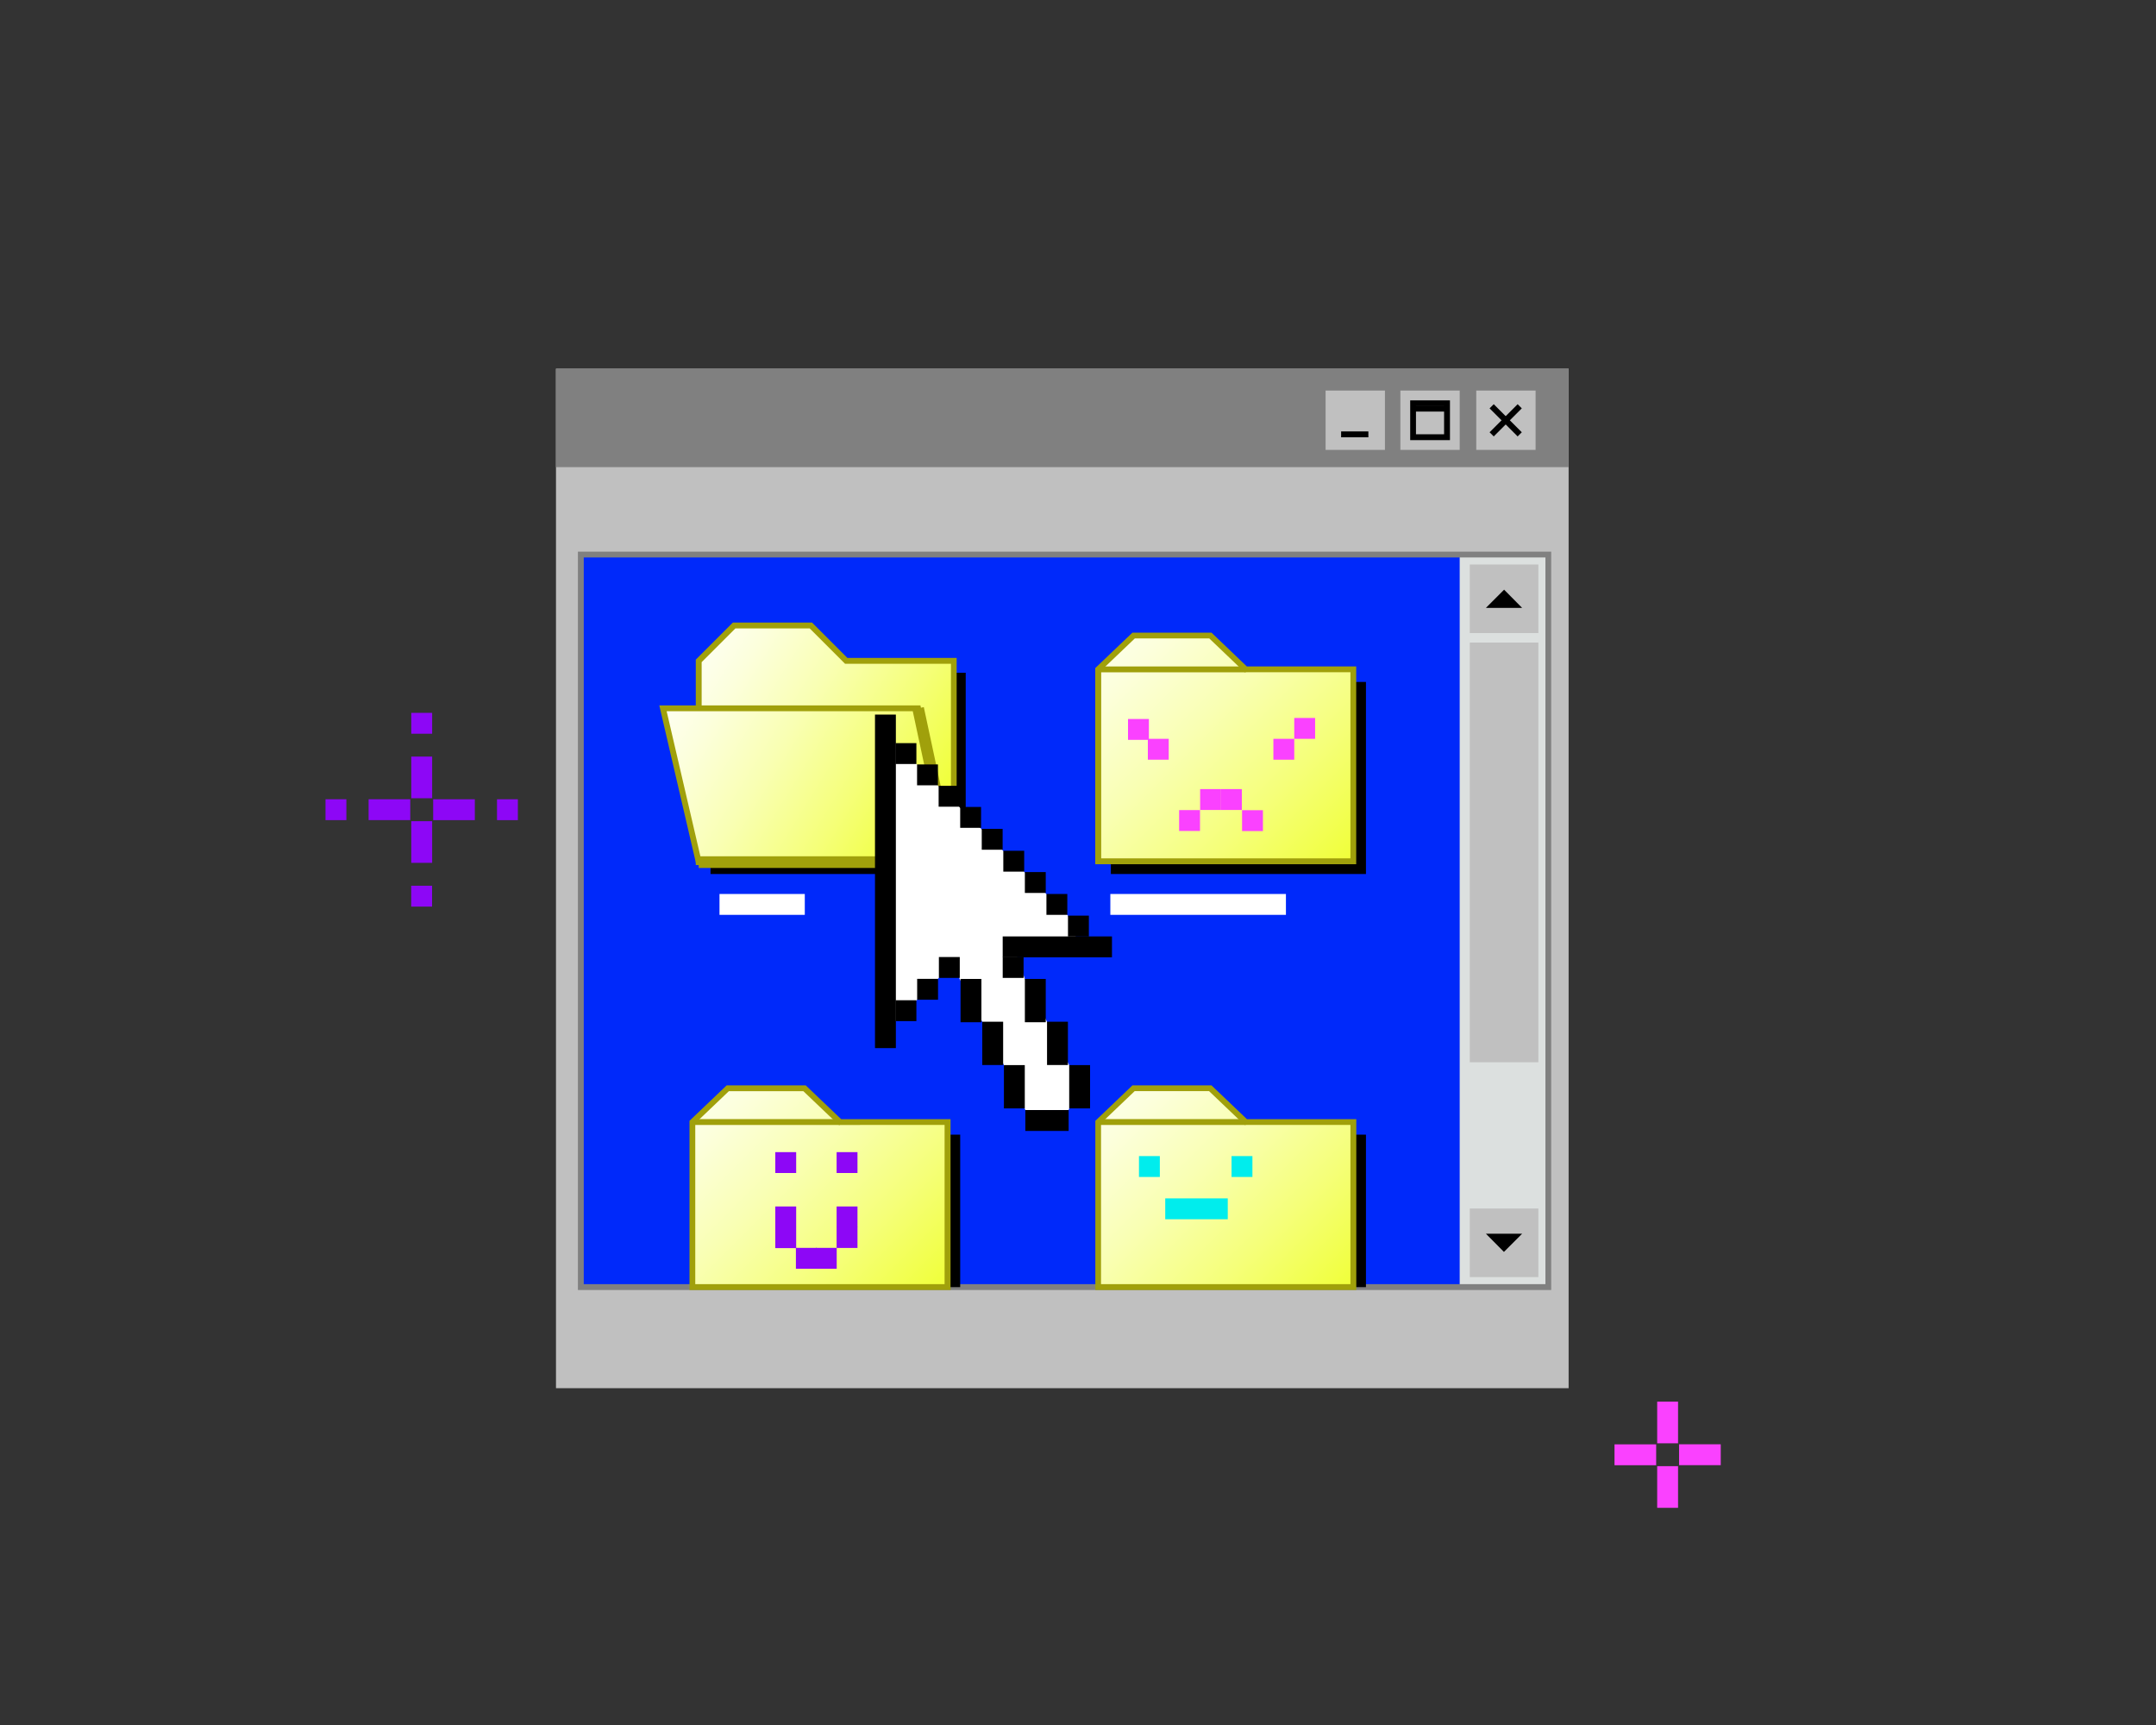 <?xml version="1.0" encoding="utf-8"?>
<!-- Generator: Adobe Illustrator 21.0.2, SVG Export Plug-In . SVG Version: 6.00 Build 0)  -->
<svg version="1.1" id="Слой_1" xmlns="http://www.w3.org/2000/svg" xmlns:xlink="http://www.w3.org/1999/xlink" x="0px" y="0px"
	 viewBox="0 0 2500 2000" style="enable-background:new 0 0 2500 2000;" xml:space="preserve">
<rect x="0" y="0" width="2500" height="2000" fill="#333333" stroke="none"/>
<style type="text/css">
	.st0{fill:#C0C0C0;}
	.st1{fill:#808080;}
	.st2{fill:#0029FA;}
	.st3{fill:#DCE0DF;}
	.st4{fill:url(#SVGID_1_);}
	.st5{fill:#A0A00B;}
	.st6{fill:url(#SVGID_2_);}
	.st7{fill:url(#SVGID_3_);}
	.st8{fill:url(#SVGID_4_);}
	.st9{fill:url(#SVGID_5_);}
	.st10{fill:url(#SVGID_6_);}
	.st11{fill:#FFFFFF;}
	.st12{fill:#8D07F6;}
	.st13{fill:#00EDED;}
	.st14{fill:#FA41FF;}
</style>
<g id="Window_1_">
	<g id="Window">
		<rect x="644.7" y="427.5" class="st0" width="1174.2" height="1182"/>
		<rect x="644.7" y="427.5" class="st1" width="1174.2" height="114.1"/>
		<rect x="1537.1" y="452.8" class="st0" width="68.8" height="68.8"/>
		<rect x="1623.8" y="452.8" class="st0" width="68.8" height="68.8"/>
		<path d="M1681.3,510.3h-46.1v-46.1h46.1V510.3z M1641.9,503.5h32.6v-32.6h-32.6V503.5z"/>
		<rect x="1711.8" y="452.8" class="st0" width="68.8" height="68.8"/>
		<rect x="673.5" y="642.9" class="st2" width="1121.8" height="849.3"/>
		<rect x="1692.6" y="643" class="st3" width="102.7" height="849.3"/>
		<rect x="1704.3" y="654.5" class="st0" width="79.5" height="79.5"/>
		<rect x="1704.3" y="745" class="st0" width="79.5" height="486.6"/>
		<polygon points="1744.1,683.7 1723,704.8 1765,704.8 		"/>
		<rect x="1704.3" y="1401.2" class="st0" width="79.5" height="79.5"/>
		<polygon points="1743.9,1451.5 1765,1430.4 1723,1430.4 		"/>
		<rect x="1555.1" y="500.2" width="31.6" height="6.8"/>
		<rect x="1638.6" y="470.4" width="39.4" height="6.8"/>
		<g>
			<rect x="1742.8" y="464.2" transform="matrix(0.707 -0.707 0.707 0.707 166.922 1377.434)" width="6.8" height="46"/>
		</g>
		<g>
			<rect x="1723.2" y="483.8" transform="matrix(0.707 -0.707 0.707 0.707 166.922 1377.434)" width="46" height="6.8"/>
		</g>
	</g>
	<path id="Frame" class="st1" d="M1798.7,1495.7H670.1V639.6h1128.6V1495.7z M676.9,1488.9H1792V646.3H676.9V1488.9z"/>
	<g id="Folders">
		<polygon points="995,780 954,738.9 865,738.9 823.9,780 823.9,1013.3 1119.8,1013.3 1119.8,780 		"/>
		<g>
			<linearGradient id="SVGID_1_" gradientUnits="userSpaceOnUse" x1="750.485" y1="754.214" x2="1096.722" y2="968.783">
				<stop  offset="0" style="stop-color:#FFFFFF"/>
				<stop  offset="9.688431e-02" style="stop-color:#FEFFF6"/>
				<stop  offset="0.258" style="stop-color:#FCFFDC"/>
				<stop  offset="0.464" style="stop-color:#F9FFB3"/>
				<stop  offset="0.706" style="stop-color:#F5FF79"/>
				<stop  offset="0.976" style="stop-color:#EFFF30"/>
				<stop  offset="0.994" style="stop-color:#EFFF2B"/>
			</linearGradient>
			<polygon class="st4" points="981.3,766.2 940.2,725.2 851.2,725.2 810.2,766.2 810.2,999.5 1106,999.5 1106,766.2 			"/>
			<path class="st5" d="M1109.4,1002.9H806.8V764.8l43-43h91.8l41,41h126.7V1002.9z M813.6,996.1h289.1V769.6H979.9l-41-41h-86.2
				l-39.1,39.1V996.1z"/>
		</g>
		<g>
			<linearGradient id="SVGID_2_" gradientUnits="userSpaceOnUse" x1="732.417" y1="783.369" x2="1078.654" y2="997.938">
				<stop  offset="0" style="stop-color:#FFFFFF"/>
				<stop  offset="9.688431e-02" style="stop-color:#FEFFF6"/>
				<stop  offset="0.258" style="stop-color:#FCFFDC"/>
				<stop  offset="0.464" style="stop-color:#F9FFB3"/>
				<stop  offset="0.706" style="stop-color:#F5FF79"/>
				<stop  offset="0.976" style="stop-color:#EFFF30"/>
				<stop  offset="0.994" style="stop-color:#EFFF2B"/>
			</linearGradient>
			<polygon class="st6" points="768.7,821.3 810.2,999.5 1102.8,999.5 1064.6,821.3 			"/>
			<path class="st5" d="M1107,1002.9H807.5l-43-185h302.8L1107,1002.9z M812.9,996.1h285.7l-36.8-171.5H773L812.9,996.1z"/>
		</g>
		<g>
			<polygon class="st5" points="1111.1,1006.3 810.2,1006.3 810.2,992.8 1094.4,992.8 1058,822.7 1071.2,819.8 			"/>
		</g>
		<polygon points="1459.2,790.7 1418.1,751.5 1329.1,751.5 1288.1,790.7 1288.1,1013.3 1583.9,1013.3 1583.9,790.7 		"/>
		<g>
			<linearGradient id="SVGID_3_" gradientUnits="userSpaceOnUse" x1="1220.166" y1="686.138" x2="1568.956" y2="1034.928">
				<stop  offset="0" style="stop-color:#FFFFFF"/>
				<stop  offset="9.688431e-02" style="stop-color:#FEFFF6"/>
				<stop  offset="0.258" style="stop-color:#FCFFDC"/>
				<stop  offset="0.464" style="stop-color:#F9FFB3"/>
				<stop  offset="0.706" style="stop-color:#F5FF79"/>
				<stop  offset="0.976" style="stop-color:#EFFF30"/>
				<stop  offset="0.994" style="stop-color:#EFFF2B"/>
			</linearGradient>
			<polygon class="st7" points="1444.5,776 1403.5,736.9 1314.5,736.9 1273.4,776 1273.4,998.6 1569.3,998.6 1569.3,776 			"/>
			<path class="st5" d="M1572.7,1002H1270V774.6l43.1-41.1h91.7l41,39.2h126.8V1002z M1276.8,995.2h289.1V779.4h-122.7l-41-39.2
				h-86.3l-39,37.2V995.2z"/>
		</g>
		<g>
			<linearGradient id="SVGID_4_" gradientUnits="userSpaceOnUse" x1="1297.169" y1="737.743" x2="1420.789" y2="814.352">
				<stop  offset="0" style="stop-color:#FFFFFF"/>
				<stop  offset="9.688431e-02" style="stop-color:#FEFFF6"/>
				<stop  offset="0.258" style="stop-color:#FCFFDC"/>
				<stop  offset="0.464" style="stop-color:#F9FFB3"/>
				<stop  offset="0.706" style="stop-color:#F5FF79"/>
				<stop  offset="0.976" style="stop-color:#EFFF30"/>
				<stop  offset="0.994" style="stop-color:#EFFF2B"/>
			</linearGradient>
			<line class="st8" x1="1444.5" y1="776" x2="1273.4" y2="776"/>
			<rect x="1273.4" y="772.7" class="st5" width="171.1" height="6.8"/>
		</g>
		<polygon points="1583.9,1315.5 1583.9,1492.3 1288.1,1492.3 1288.1,1315.5 1303.4,1300.9 1329.1,1276.4 1418.1,1276.4 
			1443.8,1300.9 1459.1,1315.5 		"/>
		<g>
			<linearGradient id="SVGID_5_" gradientUnits="userSpaceOnUse" x1="1232.316" y1="1207.523" x2="1560.088" y2="1535.295">
				<stop  offset="0" style="stop-color:#FFFFFF"/>
				<stop  offset="9.688431e-02" style="stop-color:#FEFFF6"/>
				<stop  offset="0.258" style="stop-color:#FCFFDC"/>
				<stop  offset="0.464" style="stop-color:#F9FFB3"/>
				<stop  offset="0.706" style="stop-color:#F5FF79"/>
				<stop  offset="0.976" style="stop-color:#EFFF30"/>
				<stop  offset="0.994" style="stop-color:#EFFF2B"/>
			</linearGradient>
			<polygon class="st9" points="1569.3,1300.9 1569.3,1492.3 1273.5,1492.3 1273.5,1300.9 1314.5,1261.8 1403.5,1261.8 
				1444.5,1300.9 			"/>
			<path class="st5" d="M1572.7,1495.7h-302.6v-196.2l43-41.1h91.7l41.1,39.2h126.8V1495.7z M1276.8,1488.9h289.1v-184.6h-122.8
				l-41.1-39.2h-86.3l-39,37.2V1488.9z"/>
		</g>
		<g>
			<rect x="1273.4" y="1297.5" class="st5" width="171.1" height="6.8"/>
		</g>
		<polygon points="1113.4,1315.5 1113.4,1492.3 817.5,1492.3 817.5,1315.5 832.8,1300.9 858.5,1276.4 947.5,1276.4 973.3,1300.9 
			988.6,1315.5 		"/>
		<g>
			<linearGradient id="SVGID_6_" gradientUnits="userSpaceOnUse" x1="761.694" y1="1207.523" x2="1089.467" y2="1535.295">
				<stop  offset="0" style="stop-color:#FFFFFF"/>
				<stop  offset="9.688431e-02" style="stop-color:#FEFFF6"/>
				<stop  offset="0.258" style="stop-color:#FCFFDC"/>
				<stop  offset="0.464" style="stop-color:#F9FFB3"/>
				<stop  offset="0.706" style="stop-color:#F5FF79"/>
				<stop  offset="0.976" style="stop-color:#EFFF30"/>
				<stop  offset="0.994" style="stop-color:#EFFF2B"/>
			</linearGradient>
			<polygon class="st10" points="1098.7,1300.9 1098.7,1492.3 802.8,1492.3 802.8,1300.9 843.9,1261.8 932.9,1261.8 974,1300.9 			
				"/>
			<path class="st5" d="M1102.1,1495.7H799.5v-196.2l43.1-41.1h91.7l41.1,39.2h126.8V1495.7z M806.2,1488.9h289.1v-184.6H972.6
				l-41.1-39.2h-86.3l-39,37.2V1488.9z"/>
		</g>
		<g>
			<rect x="802.9" y="1297.5" class="st5" width="171.1" height="6.8"/>
		</g>
		<rect x="834.3" y="1036.5" class="st11" width="98.9" height="24.2"/>
		<rect x="1287.5" y="1036.5" class="st11" width="203.6" height="24.2"/>
		<rect x="899" y="1422.9" class="st12" width="24.2" height="24.2"/>
		<rect x="899" y="1398.8" class="st12" width="24.2" height="24.2"/>
		<rect x="922.9" y="1446.8" class="st12" width="24.2" height="24.2"/>
		<rect x="946" y="1446.8" class="st12" width="24.2" height="24.2"/>
		<rect x="970.1" y="1422.7" class="st12" width="24.2" height="24.2"/>
		<rect x="970.1" y="1398.8" class="st12" width="24.2" height="24.2"/>
		<rect x="899" y="1335.8" class="st12" width="24.2" height="24.2"/>
		<rect x="970.1" y="1335.8" class="st12" width="24.2" height="24.2"/>
		
			<rect x="1320.7" y="1340.4" transform="matrix(-1 -4.530299e-11 4.530299e-11 -1 2665.601 2704.989)" class="st13" width="24.2" height="24.2"/>
		
			<rect x="1375.3" y="1365.3" transform="matrix(1.350050e-10 -1 1 1.350050e-10 -14.148 2788.916)" class="st13" width="24.2" height="72.5"/>
		
			<rect x="1428.1" y="1340.4" transform="matrix(-1 -4.530299e-11 4.530299e-11 -1 2880.35 2704.989)" class="st13" width="24.2" height="24.2"/>
		<rect x="1331" y="856.6" class="st14" width="24.2" height="24.2"/>
		<rect x="1308" y="833.6" class="st14" width="24.2" height="24.2"/>
		
			<rect x="1476.5" y="856.6" transform="matrix(-1 -4.477630e-11 4.477630e-11 -1 2977.259 1737.408)" class="st14" width="24.2" height="24.2"/>
		
			<rect x="1500.7" y="832.4" transform="matrix(-1 -4.530299e-11 4.530299e-11 -1 3025.652 1689.015)" class="st14" width="24.2" height="24.2"/>
		
			<rect x="1391.7" y="914.9" transform="matrix(-1 -4.530299e-11 4.530299e-11 -1 2807.532 1853.988)" class="st14" width="24.2" height="24.2"/>
		
			<rect x="1367.3" y="939.3" transform="matrix(-1 -4.477630e-11 4.477630e-11 -1 2758.777 1902.743)" class="st14" width="24.2" height="24.2"/>
		
			<rect x="1415.8" y="914.9" transform="matrix(-1 -4.530299e-11 4.530299e-11 -1 2855.774 1853.988)" class="st14" width="24.2" height="24.2"/>
		
			<rect x="1440.3" y="939.4" transform="matrix(-1 -4.485136e-11 4.485136e-11 -1 2904.745 1902.959)" class="st14" width="24.2" height="24.2"/>
	</g>
</g>
<g id="Stars">
	<rect x="1921.6" y="1625.1" class="st14" width="24.2" height="48.3"/>
	<rect x="1921.6" y="1699.9" class="st14" width="24.2" height="48.3"/>
	
		<rect x="1959" y="1662.5" transform="matrix(-1.836970e-16 1 -1 -1.836970e-16 3657.791 -284.456)" class="st14" width="24.2" height="48.3"/>
	
		<rect x="1884.2" y="1662.5" transform="matrix(-1.836970e-16 1 -1 -1.836970e-16 3582.916 -209.581)" class="st14" width="24.2" height="48.3"/>
	
		<rect x="514.3" y="914.6" transform="matrix(-1.836970e-16 1 -1 -1.836970e-16 1465.187 412.395)" class="st12" width="24.2" height="48.3"/>
	<rect x="476.9" y="877.2" class="st12" width="24.2" height="48.3"/>
	<rect x="476.9" y="826.5" class="st12" width="24.2" height="24.2"/>
	<rect x="576.3" y="926.7" class="st12" width="24.2" height="24.2"/>
	
		<rect x="476.9" y="1026.9" transform="matrix(-1 -1.224647e-16 1.224647e-16 -1 977.916 2078.035)" class="st12" width="24.2" height="24.2"/>
	
		<rect x="377.4" y="926.7" transform="matrix(-1 -1.224647e-16 1.224647e-16 -1 779.039 1877.582)" class="st12" width="24.2" height="24.2"/>
	<rect x="476.9" y="952.1" class="st12" width="24.2" height="48.3"/>
	
		<rect x="439.4" y="914.6" transform="matrix(-1.836970e-16 1 -1 -1.836970e-16 1390.312 487.27)" class="st12" width="24.2" height="48.3"/>
</g>
<g id="Arrow">
	<polygon class="st11" points="1026.7,861.6 1026.7,1200.7 1038.4,1183.9 1063.5,1159.1 1088.7,1133.7 1105.7,1121.7 1139,1184.6 
		1164.1,1234.9 1189,1287 1239.1,1287 1256,1244.2 1239.8,1234.9 1214.1,1184.6 1188.4,1135 1175.5,1097.7 1251.9,1097.7 
		1238.4,1061.6 1038.4,861.6 	"/>
	<rect x="1014.6" y="828.5" width="24.2" height="386.7"/>
	
		<rect x="1214" y="1034.4" transform="matrix(-1.836970e-16 1 -1 -1.836970e-16 2323.782 -128.297)" width="24.2" height="126.7"/>
	<rect x="1038.4" y="861.6" width="24.2" height="24.2"/>
	<rect x="1063.4" y="886.3" width="24.2" height="24.2"/>
	<rect x="1088.4" y="911.1" width="24.2" height="24.2"/>
	<rect x="1113.4" y="935.6" width="24.2" height="24.2"/>
	<rect x="1138.4" y="961" width="24.2" height="24.2"/>
	<rect x="1163.4" y="986.4" width="24.2" height="24.2"/>
	<rect x="1188.4" y="1011.1" width="24.2" height="24.2"/>
	<rect x="1213.4" y="1036.5" width="24.2" height="24.2"/>
	<rect x="1088.7" y="1109.6" width="24.2" height="24.2"/>
	<rect x="1063.5" y="1134.9" width="24.2" height="24.2"/>
	<rect x="1038.4" y="1159.7" width="24.2" height="24.2"/>
	<rect x="1238.4" y="1061.6" width="24.2" height="24.2"/>
	<rect x="1162.7" y="1109.6" width="24.2" height="24.2"/>
	<rect x="1188.4" y="1135" width="24.2" height="50.2"/>
	<rect x="1113.8" y="1135" width="24.2" height="50.2"/>
	<rect x="1214.1" y="1184.6" width="24.2" height="50.2"/>
	<rect x="1139" y="1184.6" width="24.2" height="50.2"/>
	<rect x="1239.8" y="1234.9" width="24.2" height="50.2"/>
	<rect x="1164.1" y="1234.9" width="24.2" height="50.2"/>
	<rect x="1202" y="1274" transform="matrix(-1.836970e-16 1 -1 -1.836970e-16 2513.124 85.015)" width="24.2" height="50.2"/>
</g>
</svg>
